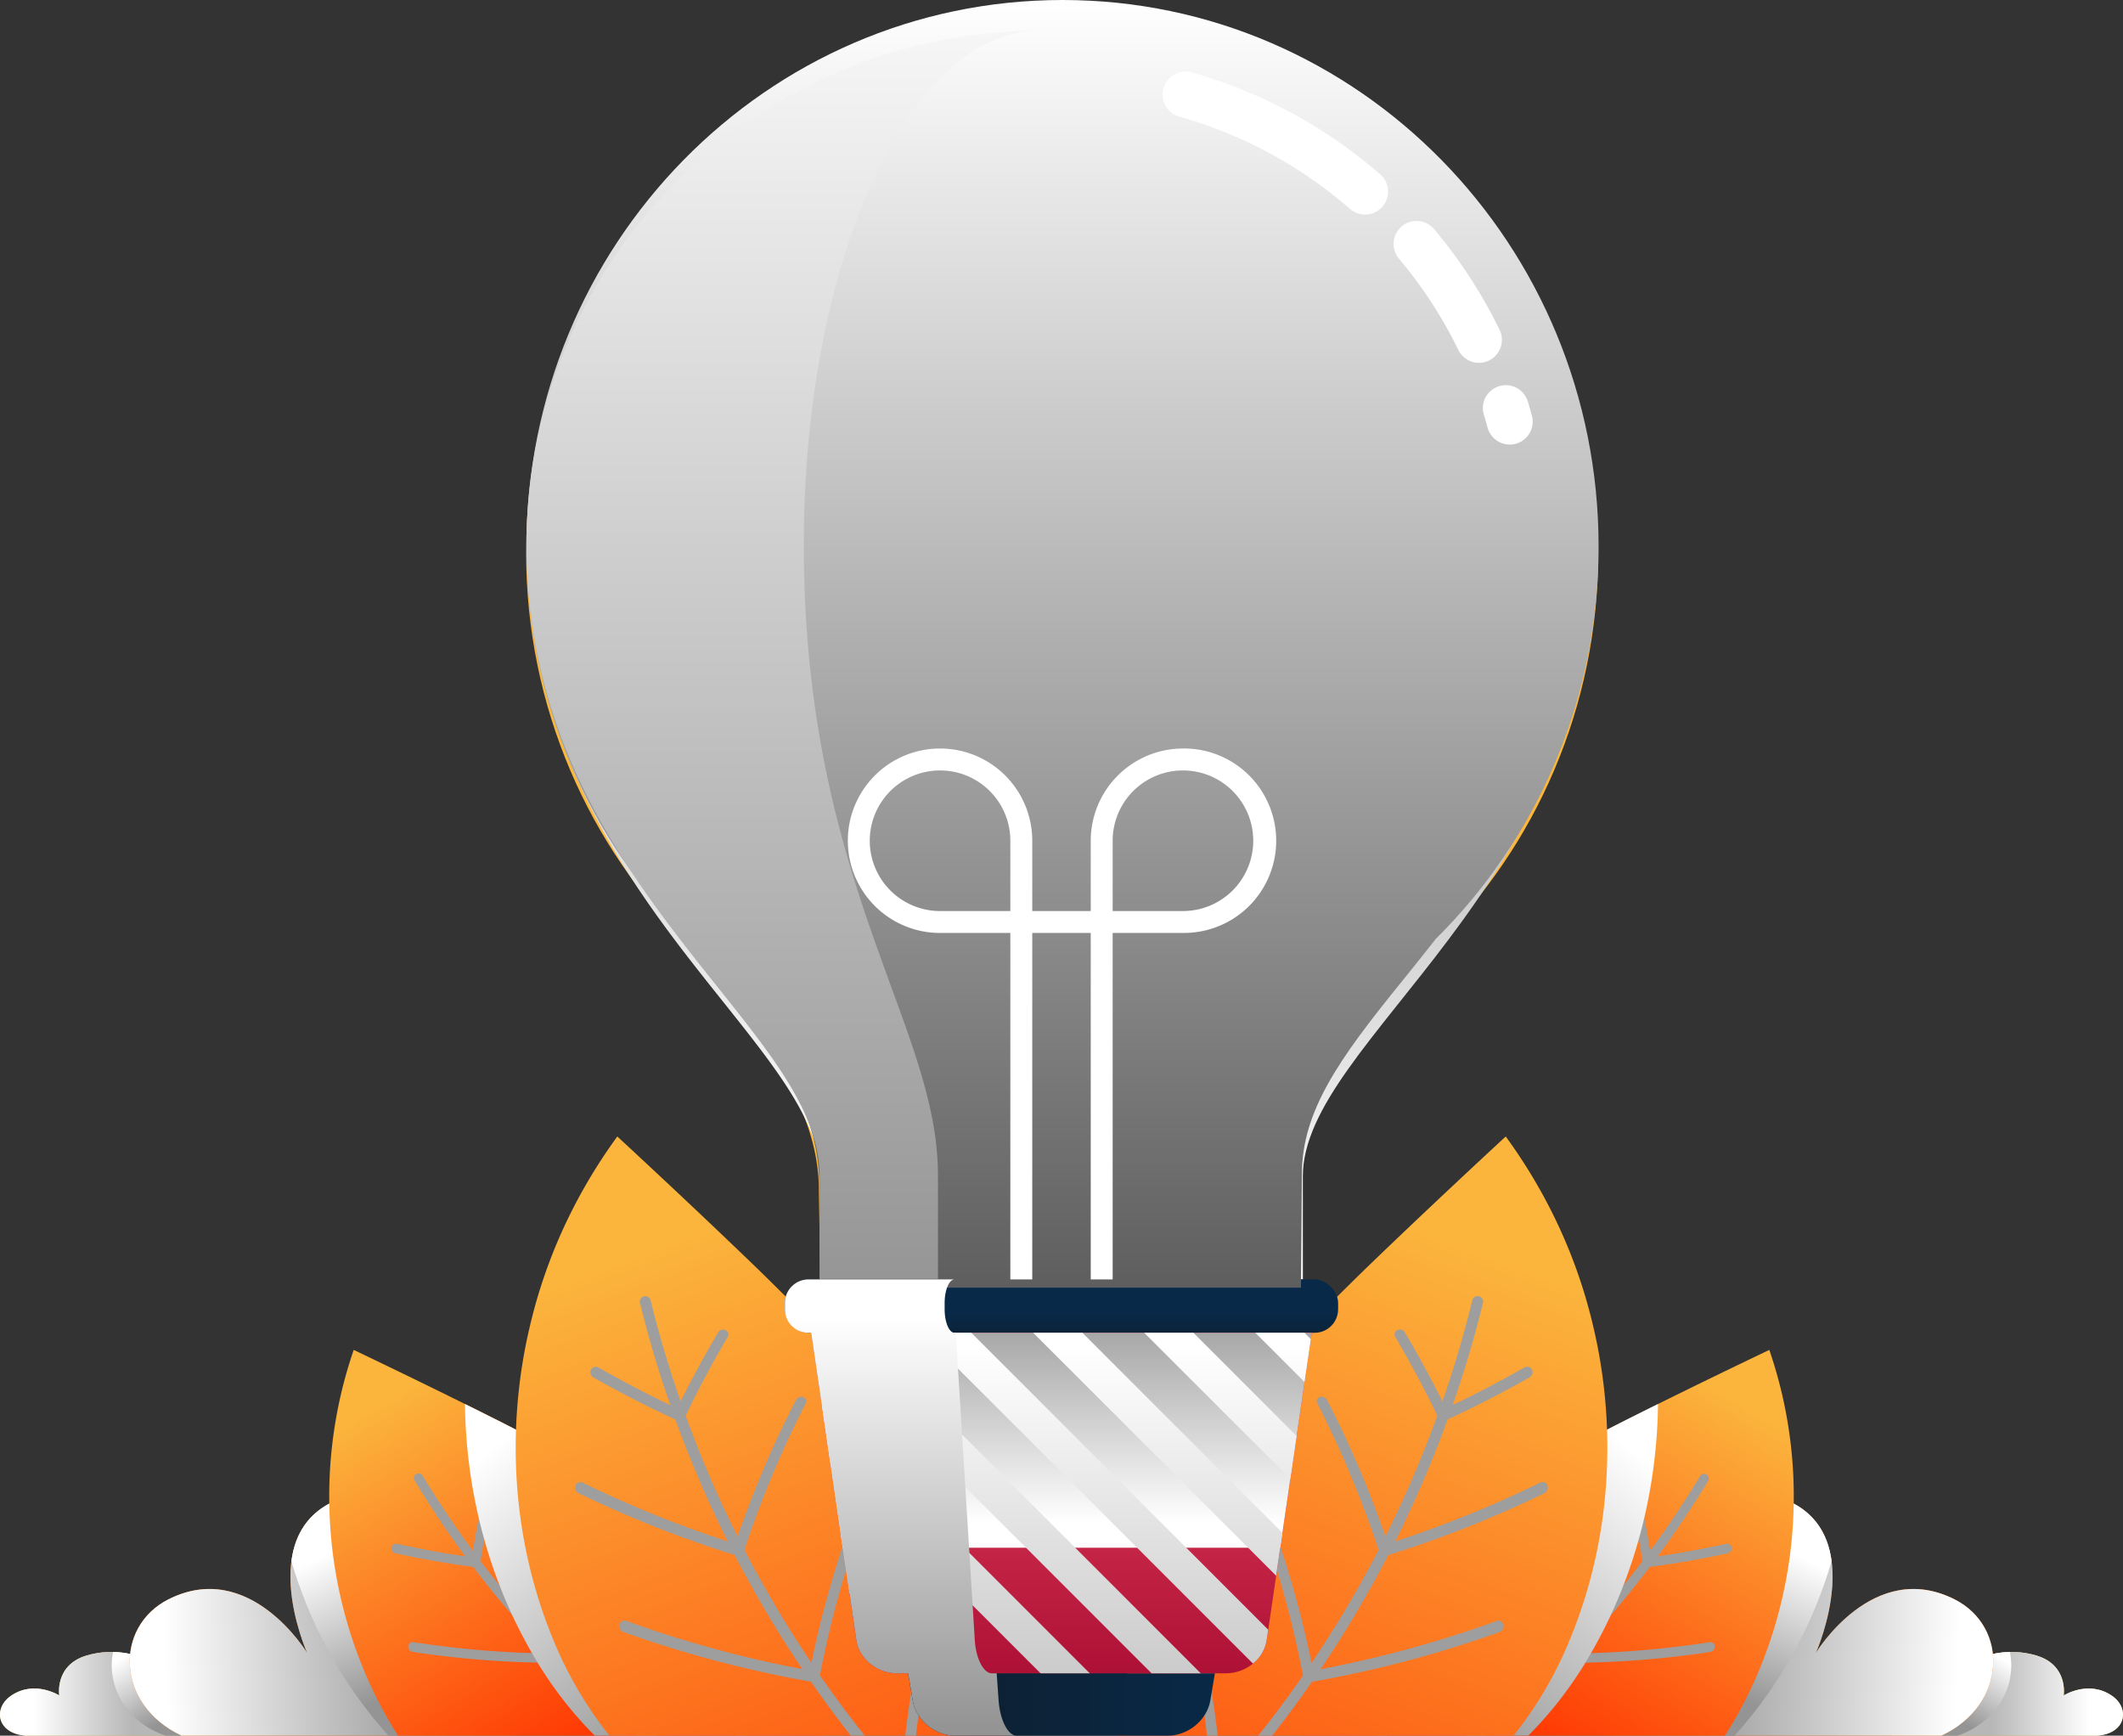 <svg xmlns="http://www.w3.org/2000/svg" xmlns:xlink="http://www.w3.org/1999/xlink" width="1786.5" height="1460.37" viewBox="0 0 1786.5 1460.37">
  <rect x="0" y="0" width="1786.5" height="1460.37" fill="#333333" stroke="none"/>
  <defs>
    <linearGradient id="linear-gradient" x1="-9399.05" y1="1765.35" x2="-9316.84" y2="1765.35" gradientTransform="matrix(-1, 0, 0, 1, -7183.75, 0)" gradientUnits="userSpaceOnUse">
      <stop offset="0" stop-color="#fff"/>
      <stop offset="1" stop-color="#b7b7b7"/>
    </linearGradient>
    <linearGradient id="linear-gradient-2" x1="2133.64" y1="1729.72" x2="2098.11" y2="1782.24" gradientUnits="userSpaceOnUse">
      <stop offset="0" stop-color="#fff"/>
      <stop offset="1" stop-color="#949494"/>
    </linearGradient>
    <linearGradient id="linear-gradient-3" x1="2106.24" y1="1709.01" x2="1875.29" y2="1698.19" xlink:href="#linear-gradient-2"/>
    <linearGradient id="linear-gradient-4" x1="1932.16" y1="1630.72" x2="1876.55" y2="1748.12" xlink:href="#linear-gradient-2"/>
    <linearGradient id="linear-gradient-5" x1="1899.62" y1="1506.28" x2="1732.79" y2="1793.59" gradientUnits="userSpaceOnUse">
      <stop offset="0" stop-color="#fbb53d"/>
      <stop offset="1" stop-color="#ff3803"/>
    </linearGradient>
    <linearGradient id="linear-gradient-6" x1="1830.08" y1="1559.05" x2="1644.72" y2="1788.44" xlink:href="#linear-gradient-2"/>
    <linearGradient id="linear-gradient-7" x1="1711.4" y1="1392.9" x2="1475.05" y2="2032.44" xlink:href="#linear-gradient-5"/>
    <linearGradient id="linear-gradient-8" x1="-16821.64" y1="1765.35" x2="-16739.43" y2="1765.35" gradientTransform="translate(17307.54)" xlink:href="#linear-gradient"/>
    <linearGradient id="linear-gradient-9" x1="9556.23" y1="1729.72" x2="9520.7" y2="1782.24" gradientTransform="matrix(-1, 0, 0, 1, 10123.79, 0)" xlink:href="#linear-gradient-2"/>
    <linearGradient id="linear-gradient-10" x1="9528.82" y1="1709.01" x2="9297.88" y2="1698.19" gradientTransform="matrix(-1, 0, 0, 1, 10123.79, 0)" xlink:href="#linear-gradient-2"/>
    <linearGradient id="linear-gradient-11" x1="9354.75" y1="1630.72" x2="9299.13" y2="1748.12" gradientTransform="matrix(-1, 0, 0, 1, 10123.79, 0)" xlink:href="#linear-gradient-2"/>
    <linearGradient id="linear-gradient-12" x1="9322.21" y1="1506.28" x2="9155.38" y2="1793.59" gradientTransform="matrix(-1, 0, 0, 1, 10123.79, 0)" xlink:href="#linear-gradient-5"/>
    <linearGradient id="linear-gradient-13" x1="9252.67" y1="1559.05" x2="9067.31" y2="1788.44" gradientTransform="matrix(-1, 0, 0, 1, 10123.79, 0)" xlink:href="#linear-gradient-2"/>
    <linearGradient id="linear-gradient-14" x1="9133.99" y1="1392.9" x2="8897.63" y2="2032.44" gradientTransform="matrix(-1, 0, 0, 1, 10123.79, 0)" xlink:href="#linear-gradient-5"/>
    <linearGradient id="linear-gradient-15" x1="1667.33" y1="1416.67" x2="1667.33" y2="794.82" gradientUnits="userSpaceOnUse">
      <stop offset="0" stop-color="#fff"/>
      <stop offset="1" stop-color="#a3a3a3"/>
    </linearGradient>
    <linearGradient id="linear-gradient-16" x1="1350.16" y1="1416.67" x2="1350.16" y2="347.19" xlink:href="#linear-gradient-15"/>
    <linearGradient id="linear-gradient-17" x1="1221.51" y1="1774.35" x2="1479.69" y2="1774.35" gradientUnits="userSpaceOnUse">
      <stop offset="0" stop-color="#0f1e2d"/>
      <stop offset="1" stop-color="#082947"/>
    </linearGradient>
    <linearGradient id="linear-gradient-18" x1="893.25" y1="1134.73" x2="893.25" y2="1105.85" xlink:href="#linear-gradient-17"/>
    <linearGradient id="linear-gradient-19" x1="1350.6" y1="1469.42" x2="1350.6" y2="1763.6" gradientUnits="userSpaceOnUse">
      <stop offset="0" stop-color="#e94560"/>
      <stop offset="0.96" stop-color="#ad1035"/>
    </linearGradient>
    <linearGradient id="linear-gradient-20" x1="893.25" y1="1281.49" x2="893.25" y2="1085.38" xlink:href="#linear-gradient-2"/>
    <linearGradient id="linear-gradient-21" x1="1350.21" y1="1472.78" x2="1350.21" y2="2040.5" xlink:href="#linear-gradient-2"/>
    <linearGradient id="linear-gradient-22" x1="1351.46" y1="340.21" x2="1351.46" y2="1423.65" gradientUnits="userSpaceOnUse">
      <stop offset="0" stop-color="#fff"/>
      <stop offset="1" stop-color="#5e5e5e"/>
    </linearGradient>
    <linearGradient id="linear-gradient-23" x1="1115.58" y1="269.57" x2="1115.58" y2="2025.66" xlink:href="#linear-gradient-22"/>
    <linearGradient id="linear-gradient-24" x1="1215.31" y1="1447.86" x2="1215.31" y2="1793.35" xlink:href="#linear-gradient-2"/>
    <linearGradient id="linear-gradient-25" x1="1192.43" y1="121.88" x2="2004.99" y2="937.53" gradientUnits="userSpaceOnUse">
      <stop offset="0" stop-color="#fff"/>
      <stop offset="1" stop-color="#fff"/>
    </linearGradient>
    <linearGradient id="linear-gradient-26" x1="1350.6" y1="975.66" x2="1350.6" y2="1453.31" xlink:href="#linear-gradient-25"/>
  </defs>
  <g style="isolation: isolate">
    <g id="Layer_1" data-name="Layer 1">
      <path d="M1037.59,1135.93c-84.79-83.6-137.51-200.81-137.51-330.57,0-254,202-459.87,451.1-459.87s451.09,205.88,451.09,459.87c0,129.76-52.72,247-137.5,330.57h.16c-14.32,18.08-20.65,26-30.63,38.32-50.55,62.52-81.72,106.39-81.72,159.39l-.75,95.28H1147.89l-1.46-87.11c0-53-27.82-105-78.36-167.56" transform="translate(-457.35 -340.21)" style="fill: #fcb63a;mix-blend-mode: color-burn"/>
      <g>
        <g>
          <g>
            <path d="M2171,1733.15c27.07,8.07,22.94,33.61,22.94,33.61s20.84-13.39,40.67.28c15.14,10.43,12.07,31.72-12.6,33.54H2049.78C2072.65,1762.45,2120.17,1718,2171,1733.15Z" transform="translate(-457.35 -340.21)" style="fill: #ffd97b"/>
            <path d="M2171,1733.15c27.07,8.07,22.94,33.61,22.94,33.61s20.84-13.39,40.67.28c15.14,10.43,12.07,31.72-12.6,33.54H2049.78C2072.65,1762.45,2120.17,1718,2171,1733.15Z" transform="translate(-457.35 -340.21)" style="mix-blend-mode: color-burn;fill: url(#linear-gradient)"/>
          </g>
          <path d="M2148.7,1730.14c-42.08.92-79.44,38-98.92,70.44h54.59C2137.6,1789.55,2154.53,1758.87,2148.7,1730.14Z" transform="translate(-457.35 -340.21)" style="mix-blend-mode: color-burn;fill: url(#linear-gradient-2)"/>
          <g>
            <path d="M1950.27,1598.86c83.8,23.13,35.09,132.15,35.09,132.15s48.18-79.82,116.83-45.1c45.39,23,44.6,88.55-11.19,114.67H1813.89C1801.08,1675.52,1864.26,1575.13,1950.27,1598.86Z" transform="translate(-457.35 -340.21)" style="fill: #f97c15"/>
            <path d="M1950.27,1598.86c83.8,23.13,35.09,132.15,35.09,132.15s48.18-79.82,116.83-45.1c45.39,23,44.6,88.55-11.19,114.67H1813.89C1801.08,1675.52,1864.26,1575.13,1950.27,1598.86Z" transform="translate(-457.35 -340.21)" style="mix-blend-mode: color-burn;fill: url(#linear-gradient-3)"/>
          </g>
          <path d="M1998.63,1653.78c-3.07-23.67-15.57-45.87-48.36-54.92-86-23.73-149.19,76.66-136.38,201.72h103C1958.71,1754.48,1984.7,1701.63,1998.63,1653.78Z" transform="translate(-457.35 -340.21)" style="mix-blend-mode: color-burn;fill: url(#linear-gradient-4)"/>
          <g>
            <path d="M1908.92,1800.58c37.3-58.6,53.61-122.18,57.06-176.36A378.87,378.87,0,0,0,1946.22,1476c-28.28,13.52-75.31,36.16-125.44,61.41-50.37,25.8-103.85,54.21-150.64,92-48.75,39.47-79,93.83-106.61,149-3.58,7.37-7.13,14.76-10.6,22.1Z" transform="translate(-457.35 -340.21)" style="fill: url(#linear-gradient-5)"/>
            <path d="M1914.48,1642.24a3.85,3.85,0,0,0-4.66-3.1q-28.92,6.42-57.51,10.56,22.76-30.87,42.69-63.89a4,4,0,0,0-6.77-4.08Q1868.52,1614.4,1846,1645q-4.6-28.37-11.13-55.69a4.16,4.16,0,0,0-4.65-3.09,3.47,3.47,0,0,0-2.88,4.3q7.29,30.92,12.1,63.23a816.73,816.73,0,0,1-61.6,72.14,749.83,749.83,0,0,0-11.07-106.65,4.33,4.33,0,0,0-4.37-3.47,3.18,3.18,0,0,0-3.06,3.83,747.62,747.62,0,0,1,10.89,114.11,818.29,818.29,0,0,1-70.35,63.57,736.11,736.11,0,0,0,1.75-124.12,4.39,4.39,0,0,0-3.95-3.94,3.08,3.08,0,0,0-3.41,3.39,734.89,734.89,0,0,1-2.58,128h16.66a827.17,827.17,0,0,0,67.51-61.31,810.29,810.29,0,0,0,120.76-9.17,4.55,4.55,0,0,0,3.79-4.74,3.73,3.73,0,0,0-4.37-3.48,807.49,807.49,0,0,1-112.5,9.49,826.21,826.21,0,0,0,62.2-72.83q32.52-4.26,65.53-11.44A4.26,4.26,0,0,0,1914.48,1642.24ZM1625,1764.05a3.28,3.28,0,0,0-4,2.92q-1.85,16.72-4.5,33.61h7.69q2.44-16.07,4.14-32A4.29,4.29,0,0,0,1625,1764.05Z" transform="translate(-457.35 -340.21)" style="fill: #9e9e9e;mix-blend-mode: color-burn"/>
          </g>
          <path d="M1820.78,1537.42c-50.37,25.8-103.85,54.21-150.64,92-48.75,39.46-79,93.83-106.61,149-3.58,7.37-7.13,14.76-10.6,22.1h190.46a327.72,327.72,0,0,0,50.81-66c41.84-70.91,57.61-146.49,58.36-213C1842.22,1526.67,1831.57,1532,1820.78,1537.42Z" transform="translate(-457.35 -340.21)" style="mix-blend-mode: color-burn;fill: url(#linear-gradient-6)"/>
          <g>
            <path d="M1731,1800.58a329.41,329.41,0,0,0,47.35-80.78c39.13-94.63,37.3-190.78,19.32-265.16-17.83-75.25-51.82-128.72-73.24-158.22-26.82,24.83-71.37,66.3-118.47,111.74-47.18,46.15-96.92,96.27-136,154.58-40.65,60.8-55.49,131.78-67.21,202.8-1.8,11.73-3.5,23.45-5.12,35Z" transform="translate(-457.35 -340.21)" style="fill: url(#linear-gradient-7)"/>
            <path d="M1759.51,1590a4.36,4.36,0,0,0-6.08-2.35,942.55,942.55,0,0,1-122,49.45,964.73,964.73,0,0,0,44.1-102.61q34.74-16,69-35.4a5,5,0,0,0,1.94-6.53,4.47,4.47,0,0,0-6.25-1.84q-30,17.14-60.4,31.64,14.69-42.25,25.45-85.91a4.6,4.6,0,0,0-8.94-2.2q-10.65,43.2-25.22,85.08-14.91-30-31.63-58.17a4.87,4.87,0,0,0-6.26-1.83,4,4,0,0,0-1.71,5.77q18.79,31.93,35.33,66.25a954.18,954.18,0,0,1-43.67,101.63A875.84,875.84,0,0,0,1574,1518a5.07,5.07,0,0,0-6.08-2.35,3.71,3.71,0,0,0-2.09,5.32,869.21,869.21,0,0,1,51.58,123.32,955.25,955.25,0,0,1-56.37,95.11,860.93,860.93,0,0,0-41-138.83,5.13,5.13,0,0,0-5.77-3,3.59,3.59,0,0,0-2.62,5,857.48,857.48,0,0,1,42.16,147.41q-18,26-37.73,50.69h11.78q17.43-22.24,33.52-45.44a960.1,960.1,0,0,0,157.77-41.8,5.42,5.42,0,0,0,3.36-6.34,4.31,4.31,0,0,0-5.76-3,957.23,957.23,0,0,1-148.11,40.55,964.34,964.34,0,0,0,56.91-96,945.16,945.16,0,0,0,131.31-52A5.31,5.31,0,0,0,1759.51,1590Zm-293.28,138.28a3.82,3.82,0,0,0-3.51,4.65q6.43,33.18,10.3,67.7h9q-4-34.87-10.61-68.44A5,5,0,0,0,1466.23,1728.23Z" transform="translate(-457.35 -340.21)" style="fill: #9e9e9e;mix-blend-mode: color-burn"/>
          </g>
        </g>
        <g>
          <g>
            <path d="M530.17,1733.15c-27.07,8.07-22.94,33.61-22.94,33.61s-20.84-13.39-40.67.28c-15.14,10.43-12.07,31.72,12.6,33.54H651.42C628.55,1762.45,581,1718,530.17,1733.15Z" transform="translate(-457.35 -340.21)" style="fill: #ffd97b"/>
            <path d="M530.17,1733.15c-27.07,8.07-22.94,33.61-22.94,33.61s-20.84-13.39-40.67.28c-15.14,10.43-12.07,31.72,12.6,33.54H651.42C628.55,1762.45,581,1718,530.17,1733.15Z" transform="translate(-457.35 -340.21)" style="mix-blend-mode: color-burn;fill: url(#linear-gradient-8)"/>
          </g>
          <path d="M552.5,1730.14c42.08.92,79.44,38,98.92,70.44H596.83C563.6,1789.55,546.67,1758.87,552.5,1730.14Z" transform="translate(-457.35 -340.21)" style="mix-blend-mode: color-burn;fill: url(#linear-gradient-9)"/>
          <g>
            <path d="M750.93,1598.86C667.12,1622,715.84,1731,715.84,1731s-48.18-79.82-116.83-45.1c-45.39,23-44.6,88.55,11.19,114.67H887.32C900.12,1675.52,836.94,1575.13,750.93,1598.86Z" transform="translate(-457.35 -340.21)" style="fill: #f97c15"/>
            <path d="M750.93,1598.86C667.12,1622,715.84,1731,715.84,1731s-48.18-79.82-116.83-45.1c-45.39,23-44.6,88.55,11.19,114.67H887.32C900.12,1675.52,836.94,1575.13,750.93,1598.86Z" transform="translate(-457.35 -340.21)" style="mix-blend-mode: color-burn;fill: url(#linear-gradient-10)"/>
          </g>
          <path d="M702.57,1653.78c3.07-23.67,15.57-45.87,48.36-54.92,86-23.73,149.19,76.66,136.39,201.72h-103C742.5,1754.48,716.5,1701.63,702.57,1653.78Z" transform="translate(-457.35 -340.21)" style="mix-blend-mode: color-burn;fill: url(#linear-gradient-11)"/>
          <g>
            <path d="M792.28,1800.58c-37.3-58.6-53.61-122.18-57.06-176.36A378.87,378.87,0,0,1,755,1476c28.28,13.52,75.31,36.16,125.44,61.41,50.38,25.8,103.85,54.21,150.64,92,48.75,39.47,79,93.83,106.61,149,3.58,7.37,7.13,14.76,10.6,22.1Z" transform="translate(-457.35 -340.21)" style="fill: url(#linear-gradient-12)"/>
            <path d="M790,1647.1q33,7.19,65.53,11.44a826.21,826.21,0,0,0,62.2,72.83,807.49,807.49,0,0,1-112.5-9.49,3.73,3.73,0,0,0-4.37,3.48,4.55,4.55,0,0,0,3.79,4.74,810.29,810.29,0,0,0,120.76,9.17,827.17,827.17,0,0,0,67.51,61.31h16.66a734.89,734.89,0,0,1-2.58-128,3.08,3.08,0,0,0-3.41-3.39,4.39,4.39,0,0,0-4,3.94,739.25,739.25,0,0,0,1.74,124.12A819.66,819.66,0,0,1,931,1733.72a747.62,747.62,0,0,1,10.89-114.11,3.18,3.18,0,0,0-3.06-3.83,4.34,4.34,0,0,0-4.37,3.47,749.83,749.83,0,0,0-11.07,106.65,816.73,816.73,0,0,1-61.6-72.14q4.79-32.28,12.1-63.23a3.47,3.47,0,0,0-2.88-4.3,4.16,4.16,0,0,0-4.65,3.09q-6.52,27.3-11.13,55.69-22.54-30.57-42.28-63.28a3.95,3.95,0,0,0-6.76,4.08q19.89,33,42.68,63.89-28.56-4.15-57.51-10.56a3.85,3.85,0,0,0-4.66,3.1A4.26,4.26,0,0,0,790,1647.1Zm282.94,121.48q1.69,15.93,4.14,32h7.69q-2.65-16.87-4.5-33.61a3.28,3.28,0,0,0-4-2.92A4.29,4.29,0,0,0,1072.92,1768.58Z" transform="translate(-457.35 -340.21)" style="fill: #9e9e9e;mix-blend-mode: color-burn"/>
          </g>
          <path d="M880.42,1537.42c50.38,25.8,103.85,54.21,150.64,92,48.75,39.46,79,93.83,106.61,149,3.58,7.37,7.13,14.76,10.6,22.1H957.81a327.72,327.72,0,0,1-50.81-66c-41.84-70.91-57.61-146.49-58.36-213C859,1526.67,869.63,1532,880.42,1537.42Z" transform="translate(-457.35 -340.21)" style="mix-blend-mode: color-burn;fill: url(#linear-gradient-13)"/>
          <g>
            <path d="M970.24,1800.58a329.06,329.06,0,0,1-47.34-80.78c-39.13-94.63-37.31-190.78-19.32-265.16,17.82-75.25,51.81-128.72,73.23-158.22,26.82,24.83,71.37,66.3,118.47,111.74,47.18,46.15,96.92,96.27,136,154.58,40.65,60.8,55.49,131.78,67.21,202.8,1.8,11.73,3.5,23.45,5.12,35Z" transform="translate(-457.35 -340.21)" style="fill: url(#linear-gradient-14)"/>
            <path d="M944.28,1596.55a945.16,945.16,0,0,0,131.31,52,964.34,964.34,0,0,0,56.91,96A956.81,956.81,0,0,1,984.4,1704a4.32,4.32,0,0,0-5.77,3,5.42,5.42,0,0,0,3.36,6.34,960.1,960.1,0,0,0,157.77,41.8q16.08,23.19,33.52,45.44h11.78q-19.71-24.75-37.72-50.69a856.57,856.57,0,0,1,42.15-147.41,3.59,3.59,0,0,0-2.62-5,5.13,5.13,0,0,0-5.77,3,859.92,859.92,0,0,0-40.95,138.83,953.33,953.33,0,0,1-56.37-95.11A869.21,869.21,0,0,1,1135.36,1521a3.71,3.71,0,0,0-2.09-5.32,5.07,5.07,0,0,0-6.08,2.35,874.5,874.5,0,0,0-49.18,115,954.18,954.18,0,0,1-43.67-101.63q16.48-34.29,35.33-66.25a4,4,0,0,0-1.71-5.77,4.87,4.87,0,0,0-6.26,1.83q-16.68,28.16-31.63,58.17-14.55-41.83-25.22-85.08a4.6,4.6,0,0,0-8.94,2.2q10.74,43.62,25.45,85.91-30.39-14.5-60.4-31.64a4.47,4.47,0,0,0-6.25,1.84,5,5,0,0,0,1.94,6.53q34.25,19.43,69,35.4a964.73,964.73,0,0,0,44.1,102.61,942.55,942.55,0,0,1-122-49.45,4.36,4.36,0,0,0-6.08,2.35A5.31,5.31,0,0,0,944.28,1596.55Zm285.48,135.59q-6.62,33.52-10.61,68.44h9q3.84-34.5,10.3-67.7a3.82,3.82,0,0,0-3.51-4.65A5,5,0,0,0,1229.76,1732.14Z" transform="translate(-457.35 -340.21)" style="fill: #9e9e9e;mix-blend-mode: color-burn"/>
          </g>
        </g>
      </g>
      <g style="mix-blend-mode: color-burn">
        <path d="M1800.3,798.78c0,1.26,0,2.51,0,3.77-2.13,286.86-246.6,412.82-246.6,527.33v86.79h-19.31v-86.79c0-51.23,38.08-99,86.3-159.36,70.9-88.85,159-199.27,160.3-368,0-1.26,0-2.51,0-3.77s0-2.64,0-4h19.31C1800.29,796.14,1800.3,797.46,1800.3,798.78Z" transform="translate(-457.35 -340.21)" style="fill: url(#linear-gradient-15)"/>
        <path d="M1799.43,794.67h-19.31a431.59,431.59,0,0,0-425.66-428.15v.14c-1.29,0-2.57,0-3.86,0s-2.58,0-3.86,0A431.68,431.68,0,0,0,920.21,798.78c0,170.83,88.89,282.23,160.33,371.74,48.21,60.41,86.3,108.13,86.3,159.36v86.79h-19.31v-86.79c0-115-246.64-241.57-246.64-531.1,0-247.57,199-448.45,445.85-451.43,1.28,0,2.57,0,3.86,0,1,0,2,0,3,0v-.15C1599.1,350.16,1797.32,548.92,1799.43,794.67Z" transform="translate(-457.35 -340.21)" style="fill: url(#linear-gradient-16)"/>
      </g>
      <g>
        <path d="M1350.6,1748.12H1221.51l3.83,22.75c2.77,16.68,18.83,29.71,35.76,29.71h179c16.92,0,33-13,35.75-29.71l3.83-22.75Z" transform="translate(-457.35 -340.21)" style="fill: url(#linear-gradient-17)"/>
        <rect x="660.48" y="1076.46" width="465.54" height="44.93" rx="19.8" style="fill: url(#linear-gradient-18)"/>
        <g>
          <path d="M1140,1461.6,1178,1720.42c2.27,15.44,17.58,27.7,34.09,27.7h277.08c16.45,0,31.85-12.26,34.1-27.7l37.94-258.82Z" transform="translate(-457.35 -340.21)" style="fill: url(#linear-gradient-19)"/>
          <polygon points="1077.31 1302.22 1103.82 1121.39 682.68 1121.39 709.18 1302.22 1077.31 1302.22" style="mix-blend-mode: color-burn;fill: url(#linear-gradient-20)"/>
        </g>
        <path d="M1156.09,1571.2,1333,1748.12h41.38L1149,1522.72Zm77.28-109.6,278.32,278.31a31.35,31.35,0,0,0,11.54-19.49l1.32-9-249.8-249.8Zm-61.24,219.08,67.44,67.44H1281L1165,1632.21ZM1140,1461.6v.11l286.41,286.41h41.38L1181.3,1461.6Zm186.78,0L1531.21,1666l5.29-36.08L1368.19,1461.6Zm228.26,0H1513.7l41.4,41.4,5.29-36.08Zm-134.82,0,122.9,122.9,5.3-36.09-86.82-86.81Z" transform="translate(-457.35 -340.21)" style="mix-blend-mode: color-burn;fill: url(#linear-gradient-21)"/>
      </g>
      <path d="M1037.87,1130.66c-84.78-83.61-137.5-200.82-137.5-330.58,0-254,201.95-459.87,451.1-459.87s451.09,205.89,451.09,459.87c0,129.76-52.72,247-137.51,330.58h.17c-14.32,18.08-20.65,26-30.63,38.31-50.55,62.52-81.72,106.39-81.72,159.39l-.75,95.29H1148.18l-1.46-87.12c0-53-27.82-105-78.36-167.56" transform="translate(-457.35 -340.21)" style="mix-blend-mode: color-burn;fill: url(#linear-gradient-22)"/>
      <path d="M1026.39,493.26a430.73,430.73,0,0,0-126,305.08c0,170.84,88.89,282.23,160.33,371.74,48.21,60.41,86.3,108.14,86.3,159.36v86.79h99.63v-86.79c0-51.22-17.43-99-39.51-159.36-32.7-89.51-73.4-200.9-73.4-371.74,0-58.24,5.21-114.73,15.47-167.9,9.92-51.36,24.12-97.51,42.22-137.18s39.16-70.85,62.63-92.69c24.28-22.6,50.1-34.17,76.72-34.39a430.64,430.64,0,0,0-304.39,127.08Z" transform="translate(-457.35 -340.21)" style="mix-blend-mode: color-burn;fill: url(#linear-gradient-23)"/>
      <path d="M1297.67,1770.87l-1.62-22.75h-4c-7,0-13.44-12.26-14.4-27.7l-3.84-61.94-1.62-26.27h0l-3.78-61-3-48.48h0l-3.78-61h0v-.11h-1c-4.61,0-8.37-8.91-8.37-19.81v-5.31c0-10.9,3.76-19.81,8.37-19.81h-123a19.86,19.86,0,0,0-19.8,19.81v5.31a19.86,19.86,0,0,0,19.8,19.81h2.4v.11h0l9,61h0l7.11,48.48,8.94,61h0l3.85,26.27,9.08,61.94c2.27,15.44,17.58,27.7,34.09,27.7h9.46l3.83,22.75c2.77,16.68,18.83,29.71,35.76,29.71h51.68C1305.63,1800.58,1298.84,1787.55,1297.67,1770.87Z" transform="translate(-457.35 -340.21)" style="mix-blend-mode: color-burn;fill: url(#linear-gradient-24)"/>
      <g>
        <path d="M1727.76,714.24A19.33,19.33,0,0,1,1709.13,700c-1-3.59-2-7.21-3.1-10.76A19.31,19.31,0,0,1,1743,678c1.2,3.93,2.35,7.93,3.43,11.89a19.32,19.32,0,0,1-18.64,24.39Zm-25.86-68.76a19.32,19.32,0,0,1-17.37-10.86,372.42,372.42,0,0,0-49.93-76.74A19.31,19.31,0,0,1,1664.14,533a411.22,411.22,0,0,1,55.1,84.7,19.33,19.33,0,0,1-17.34,27.78Zm-95.83-124.74A19.25,19.25,0,0,1,1593.4,516a372.94,372.94,0,0,0-144.22-77.83A19.31,19.31,0,0,1,1459.6,401a411.61,411.61,0,0,1,159.16,85.89,19.31,19.31,0,0,1-12.69,33.87Z" transform="translate(-457.35 -340.21)" style="fill: url(#linear-gradient-25)"/>
        <path d="M1452.79,970a77.68,77.68,0,0,0-77.59,77.59v59.15H1326v-59.15a77.6,77.6,0,1,0-77.59,77.6h59.14v291.51H1326V1125.16h49.2v291.51h18.45V1125.16h59.14a77.6,77.6,0,1,0,0-155.19Zm-170.48,136.74h-33.9a59.15,59.15,0,1,1,59.14-59.15v59.15Zm170.48,0h-59.14v-59.15a59.15,59.15,0,1,1,59.14,59.15Z" transform="translate(-457.35 -340.21)" style="fill: url(#linear-gradient-26)"/>
      </g>
    </g>
  </g>
</svg>
